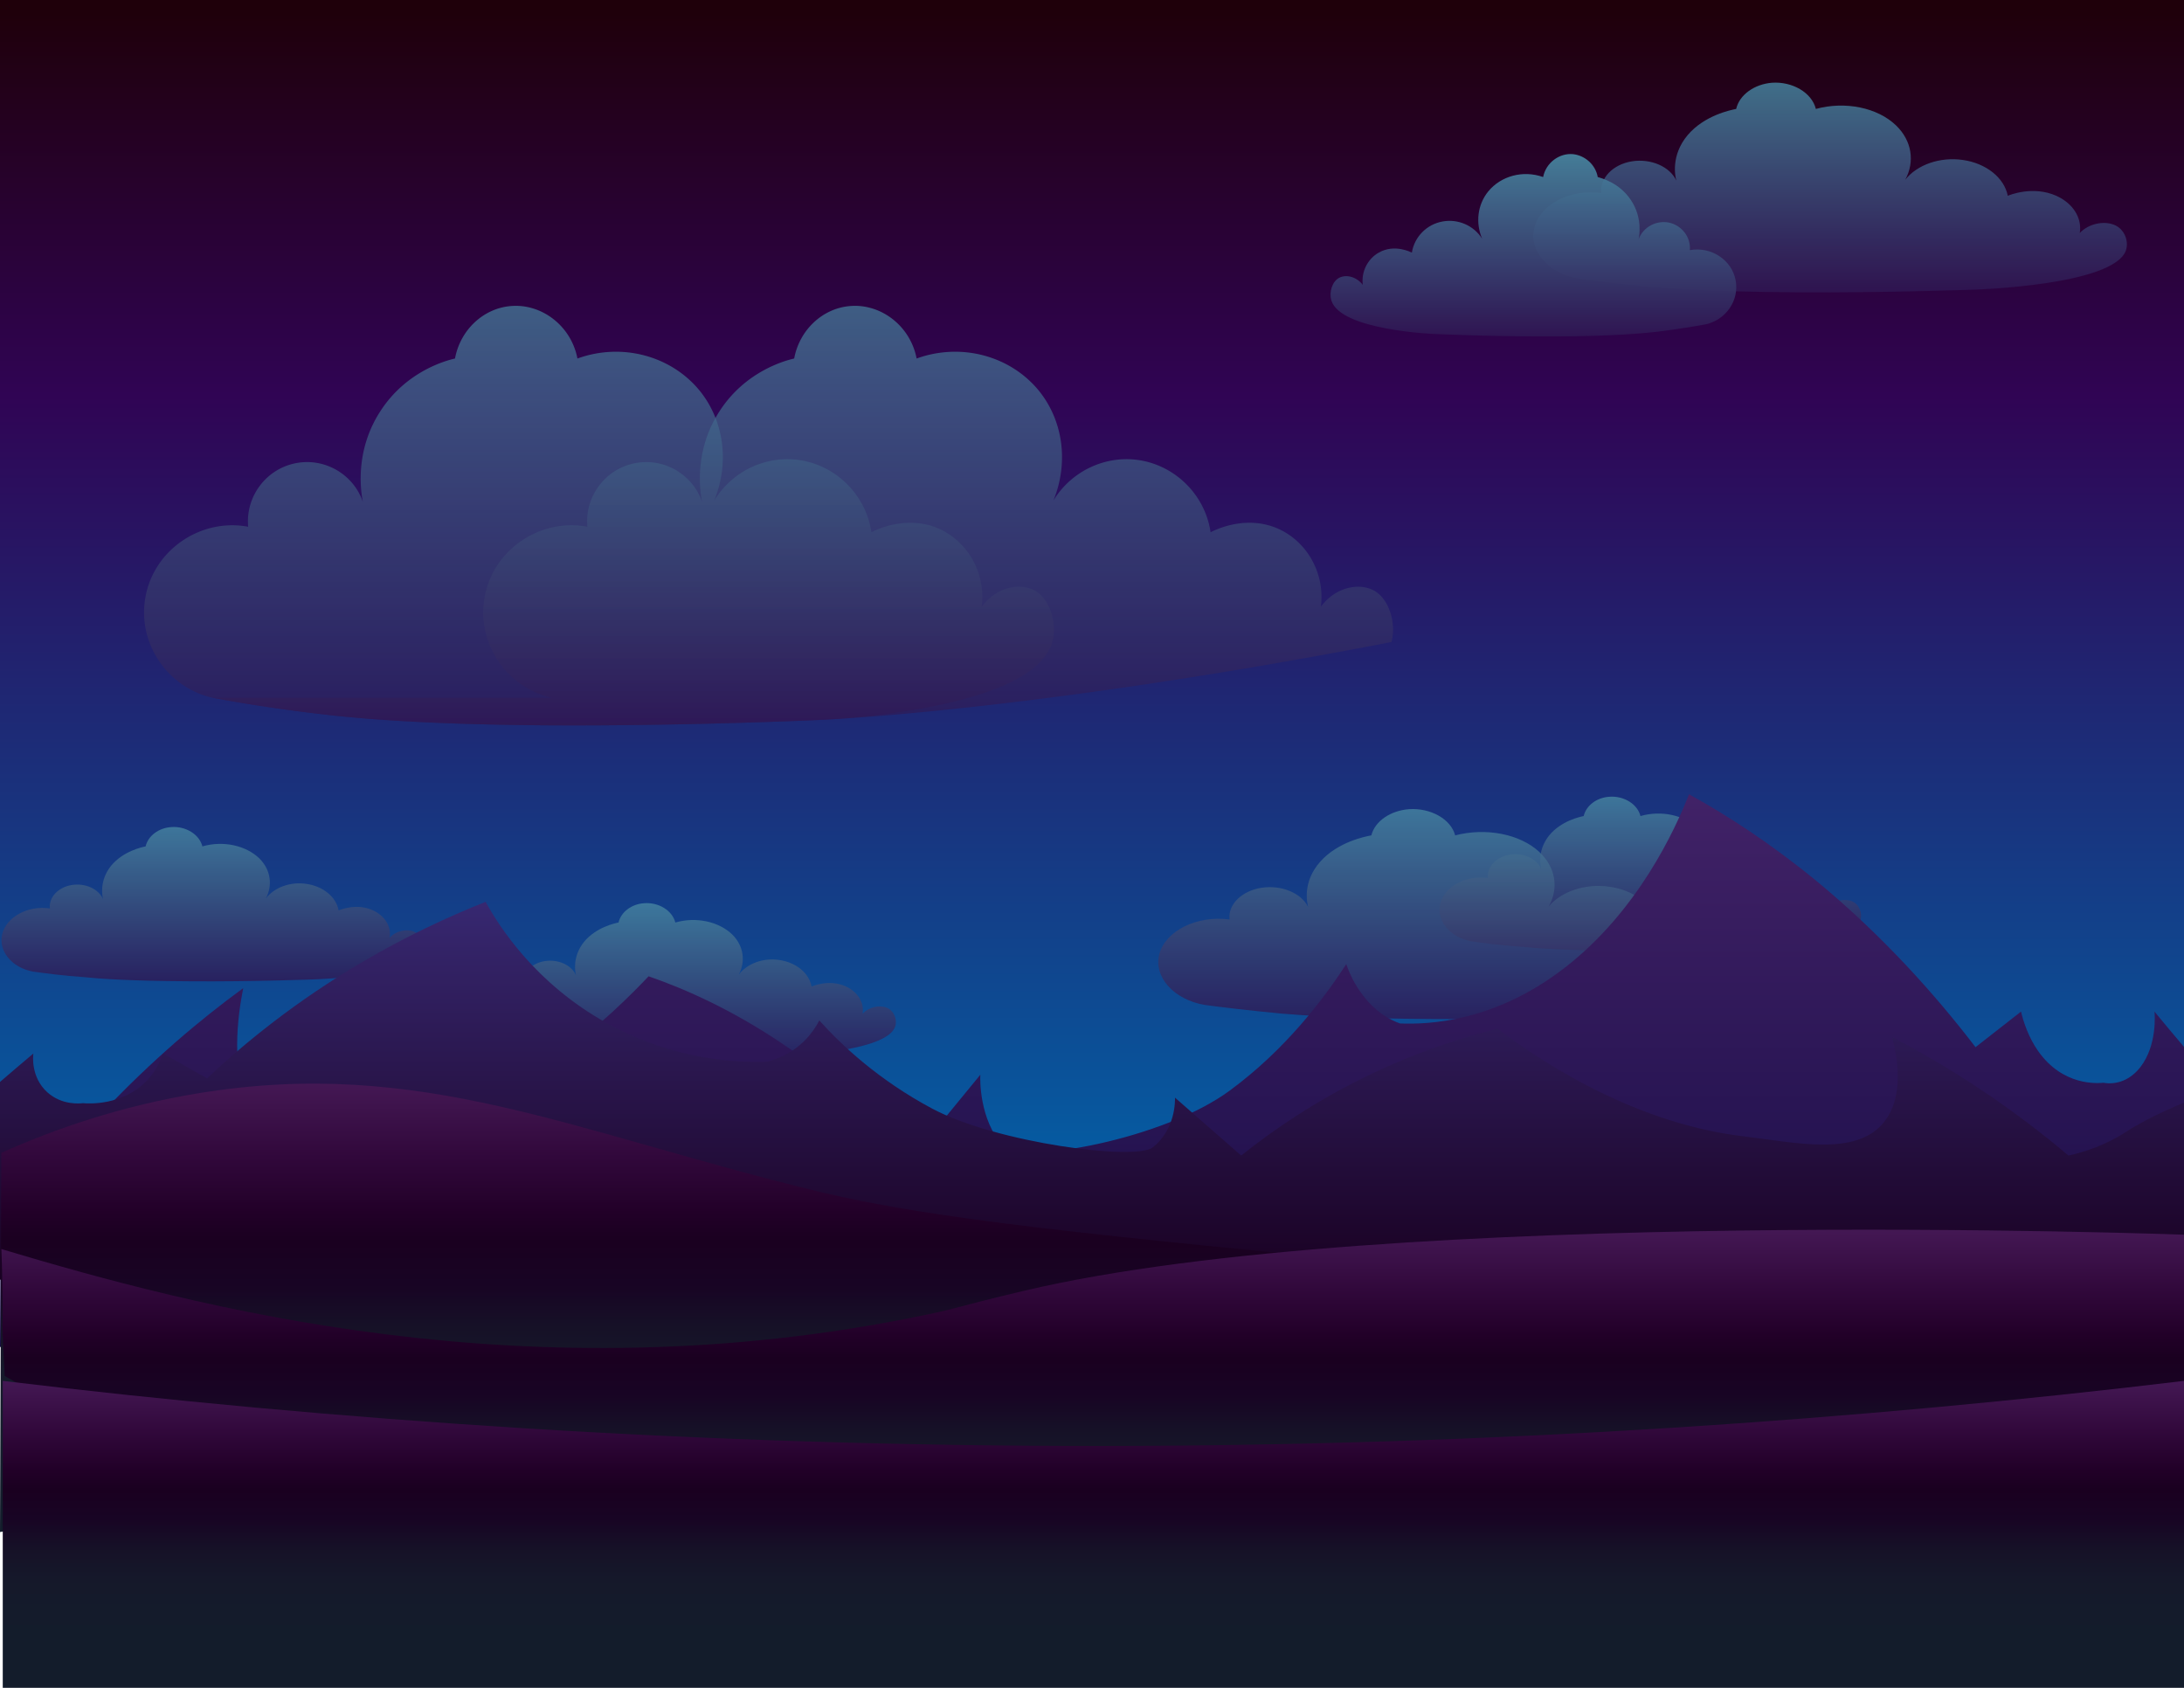 <svg xmlns="http://www.w3.org/2000/svg" viewBox="0 0 792 612">
    <style>
        .st2{fill:#f1f2f2}
    </style>
    <linearGradient id="t" x1="396" x2="396" y2="456" gradientUnits="userSpaceOnUse">
        <stop stop-color="#1F000A" offset=".006"/>
        <stop stop-color="#300454" offset=".314"/>
        <stop stop-color="#0066AB" offset=".993"/>
    </linearGradient>
    <path style="fill:url(#t)" d="M0 0h792v456H0z"/>
    
    
    
    <linearGradient id="v" x1="217.2" x2="217.2" y1="110.9" y2="263.03" gradientUnits="userSpaceOnUse">
        <stop stop-color="#4787A1" offset="0"/>
        <stop stop-color="#2F1753" offset=".995"/>
    </linearGradient>
    <path d="M77 253c-16.7-3.9-27.4-20.3-24.2-36.8 3.2-16.9 20-28.4 37.2-25.2-1-10.9 6.4-20.8 17-23 10.5-2.2 21.1 3.8 24.6 14-.6-3-3.3-18.2 6.4-33 9.4-14.5 23.9-18.3 27-19 1.9-10.3 10.2-18.1 20-19 11.2-1.1 22.1 7 24.4 19 16.3-5.9 34.3-.9 44.6 12 8.7 11 10.5 26.1 5 39.5 6.7-11 19.5-16.8 32-14.5 12.9 2.4 23.1 12.9 25 26 .6-.3 14-7.6 27 0 9.2 5.4 14.4 16.1 13 27 4.9-6.7 13.2-8.9 19-6 5.9 3 8.4 12.3 6.6 18.8C374.4 258 298 261 298 261s-48.4 2.3-99 2c-47.8-.3-71.7-2.8-82-4a590.2 590.2 0 0 1-40-6z" style="opacity:.68;fill:url(#v)"/>
    <path d="M200 253c-16.7-3.9-27.4-20.3-24.2-36.8 3.2-16.9 20-28.4 37.2-25.2-1-10.9 6.4-20.8 17-23 10.5-2.2 21.1 3.8 24.6 14-.6-3-3.3-18.2 6.4-33 9.4-14.5 23.9-18.3 27-19 1.9-10.3 10.2-18.1 20-19 11.2-1.1 22.1 7 24.4 19 16.3-5.9 34.3-.9 44.6 12 8.7 11 10.5 26.1 5 39.5 6.7-11 19.5-16.8 32-14.5 12.9 2.4 23.1 12.9 25 26 .6-.3 14-7.6 27 0 9.2 5.4 14.4 16.1 13 27 4.9-6.7 13.2-8.9 19-6 5.9 3 8.4 12.3 6.6 18.8C374.4 258 298 261 298 261s-48.4 2.3-99 2c-47.8-.3-71.7-2.8-82-4a590.2 590.2 0 0 1-40-6z" style="opacity:.68;fill:url(#v)"/><linearGradient id="w" x1="663.58" x2="663.58" y1="29.904" y2="105.97" gradientUnits="userSpaceOnUse">
        <stop stop-color="#4787A1" offset="0"/>
        <stop stop-color="#2F1753" offset=".995"/>
    </linearGradient>
    <path d="M572.2 101c-10.9-1.9-17.8-10.2-15.8-18.4 2.1-8.5 13-14.2 24.3-12.6-.6-5.4 4.2-10.4 11.1-11.5 6.8-1.1 13.8 1.9 16.1 7-.4-1.5-2.1-9.1 4.1-16.5 6.1-7.2 15.6-9.1 17.6-9.5 1.2-5.2 6.7-9 13-9.5 7.3-.5 14.4 3.5 15.9 9.5 10.6-2.9 22.4-.5 29.1 6 5.7 5.5 6.9 13.1 3.3 19.7 4.3-5.5 12.7-8.4 20.9-7.2 8.4 1.2 15 6.4 16.3 13 .4-.2 9.1-3.8 17.6 0 6 2.7 9.4 8 8.5 13.5 3.2-3.4 8.6-4.5 12.4-3 3.9 1.5 5.5 6.1 4.3 9.4-4.7 12.6-54.5 14.1-54.5 14.1s-31.6 1.2-64.6 1c-31.2-.2-46.8-1.4-53.5-2-10.8-1-19.8-2.1-26.1-3z" style="opacity:.82;fill:url(#w)"/>
    <linearGradient id="x" x1="-2904.7" x2="-2904.7" y1="55.904" y2="122" gradientTransform="matrix(-1.14 0 0 1 -2756.3 0)" gradientUnits="userSpaceOnUse">
        <stop stop-color="#4787A1" offset="0"/>
        <stop stop-color="#2F1753" offset=".995"/>
    </linearGradient>
    <path d="M618.6 117.6c7.4-1.7 12.2-8.8 10.8-16-1.4-7.4-8.9-12.3-16.6-10.9.4-4.7-2.9-9-7.6-10-4.7-.9-9.4 1.7-11 6.1.3-1.3 1.5-7.9-2.8-14.3-4.2-6.3-10.7-7.9-12-8.3-.8-4.5-4.6-7.8-8.9-8.3-5-.5-9.9 3.1-10.9 8.3-7.3-2.6-15.3-.4-19.9 5.2-3.9 4.8-4.7 11.4-2.2 17.2-3-4.8-8.7-7.3-14.3-6.3-5.8 1-10.3 5.6-11.2 11.3-.3-.1-6.2-3.3-12 0-4.1 2.3-6.4 7-5.8 11.7-2.2-2.9-5.9-3.9-8.5-2.6s-3.8 5.3-2.9 8.2c3.2 10.9 37.3 12.2 37.3 12.2s21.6 1 44.2.9c21.3-.1 32-1.2 36.6-1.7 7.2-.9 13.3-1.9 17.7-2.7z" style="opacity:.92;fill:url(#x)"/>
    <linearGradient id="y" x1="248.47" x2="248.47" y1="327.57" y2="383.6" gradientUnits="userSpaceOnUse">
        <stop stop-color="#4787A1" offset="0"/>
        <stop stop-color="#2F1753" offset=".995"/>
    </linearGradient>
    <path d="M183.5 379.9c-7.7-1.4-12.7-7.5-11.2-13.6 1.5-6.2 9.3-10.5 17.3-9.3-.5-4 3-7.7 7.9-8.5s9.8 1.4 11.4 5.2c-.3-1.1-1.5-6.7 2.9-12.2 4.4-5.3 11.1-6.7 12.5-7 .9-3.8 4.7-6.7 9.3-7 5.2-.4 10.2 2.6 11.3 7 7.6-2.2 15.9-.3 20.7 4.4 4 4 4.9 9.6 2.3 14.5 3.1-4.1 9-6.2 14.8-5.3 6 .9 10.7 4.7 11.6 9.6.3-.1 6.5-2.8 12.5 0 4.3 2 6.7 5.9 6 9.9 2.3-2.5 6.1-3.3 8.8-2.2s3.9 4.5 3 6.9c-3.3 9.3-38.7 10.4-38.7 10.4s-22.5.9-45.9.7c-22.2-.1-33.3-1-38-1.5-7.6-.5-14-1.3-18.5-2z" style="opacity:.79;fill:url(#y)"/>
    <linearGradient id="z" x1="77.001" x2="77.001" y1="299.93" y2="355.96" gradientUnits="userSpaceOnUse">
        <stop stop-color="#4787A1" offset="0"/>
        <stop stop-color="#2F1753" offset=".995"/>
    </linearGradient>
    <path d="M12 352.3C4.3 350.9-.7 344.8.8 338.7c1.5-6.2 9.3-10.5 17.3-9.3-.5-4 3-7.7 7.9-8.5s9.8 1.4 11.4 5.2c-.3-1.1-1.5-6.7 2.9-12.2 4.4-5.3 11.1-6.7 12.5-7 .9-3.8 4.7-6.7 9.3-7 5.2-.4 10.2 2.6 11.3 7 7.6-2.2 15.9-.3 20.7 4.4 4 4 4.9 9.6 2.3 14.5 3.1-4.1 9-6.2 14.8-5.3 6 .9 10.7 4.7 11.6 9.6.3-.1 6.5-2.8 12.5 0 4.3 2 6.7 5.9 6 9.9 2.3-2.5 6.1-3.3 8.8-2.2s3.9 4.5 3 6.9c-3.3 9.3-38.7 10.4-38.7 10.4s-22.5.9-45.9.7c-22.2-.1-33.3-1-38-1.5-7.6-.5-14-1.4-18.5-2z" style="opacity:.79;fill:url(#z)"/>
    <linearGradient id="aa" x1="598.53" x2="598.53" y1="288.97" y2="345" gradientUnits="userSpaceOnUse">
        <stop stop-color="#4787A1" offset="0"/>
        <stop stop-color="#2F1753" offset=".995"/>
    </linearGradient>
    <path d="M533.5 341.3c-7.7-1.4-12.7-7.5-11.2-13.6 1.5-6.2 9.3-10.5 17.3-9.3-.5-4 3-7.7 7.9-8.5s9.8 1.4 11.4 5.2c-.3-1.1-1.5-6.7 2.9-12.2 4.4-5.3 11.1-6.7 12.5-7 .9-3.8 4.7-6.7 9.3-7 5.2-.4 10.2 2.6 11.3 7 7.6-2.2 15.9-.3 20.7 4.4 4 4 4.9 9.6 2.3 14.5 3.1-4.1 9-6.2 14.8-5.3 6 .9 10.7 4.7 11.6 9.6.3-.1 6.5-2.8 12.5 0 4.3 2 6.7 5.9 6 9.9 2.3-2.5 6.1-3.3 8.8-2.2s3.9 4.5 3 6.9c-3.3 9.3-38.7 10.4-38.7 10.4s-22.5.9-45.9.7c-22.2-.1-33.3-1-38-1.5-7.6-.5-13.9-1.3-18.5-2z" style="opacity:.79;fill:url(#aa)"/>
    <linearGradient id="ab" x1="532.94" x2="532.94" y1="293.32" y2="369.39" gradientUnits="userSpaceOnUse">
        <stop stop-color="#4787A1" offset="0"/>
        <stop stop-color="#2F1753" offset=".995"/>
    </linearGradient>
    <path d="M437 364.4c-11.4-1.9-18.7-10.2-16.6-18.4 2.2-8.5 13.7-14.2 25.5-12.6-.7-5.4 4.4-10.4 11.6-11.5s14.4 1.9 16.9 7c-.4-1.5-2.2-9.1 4.4-16.5 6.4-7.2 16.4-9.1 18.5-9.5 1.3-5.2 7-9 13.7-9.5 7.7-.5 15.1 3.5 16.7 9.5 11.2-2.9 23.5-.5 30.5 6 5.9 5.5 7.2 13.1 3.4 19.8 4.6-5.5 13.3-8.4 21.9-7.2 8.9 1.2 15.8 6.4 17.1 13 .4-.2 9.6-3.8 18.5 0 6.3 2.7 9.8 8 8.9 13.5 3.4-3.4 9.1-4.5 13-3 4.1 1.5 5.8 6.1 4.5 9.4-4.9 12.6-57.1 14.1-57.2 14.1 0 0-33.1 1.2-67.7 1-32.7-.2-49.1-1.4-56.1-2-11.4-1.1-20.8-2.2-27.5-3.1z" style="opacity:.79;fill:url(#ab)"/>
    <linearGradient id="o" x1="-2980.2" x2="-2980.2" y1="288" y2="488.37" gradientTransform="matrix(-1 0 0 1 -2584.2 0)" gradientUnits="userSpaceOnUse">
        <stop stop-color="#412267" offset=".005"/>
        <stop stop-color="#160B45" offset="1"/>
    </linearGradient>
    <path d="M792 379.6c-3.6-4.3-7.2-8.5-10.7-12.8.1 1 1 12.2-5.1 20.1-5.5 7.1-12.4 5.9-13.4 5.7-2.1.2-14.7 1.3-23.7-11.5-3.5-5-5.3-10.5-6.2-14.3l-16.5 12.9c-14.4-18.8-33.5-40.3-57.6-60.2-16.6-13.6-32.3-23.8-46.3-31.5-5 12.7-18.5 42.4-45.2 63-25.4 19.6-49.2 20.5-59.6 20.1-3.1-1.1-9.1-3.9-14.4-11.5-2.5-3.5-4.1-7.1-5.1-10-8.4 12.9-22.1 31-42.2 45.8-24 17.8-75.9 27.1-82.3 20.1-8.6-9.6-8.3-24.2-8.2-25.8-8.2 10-16.5 20.1-24.7 30.1-11.7-13.1-27.4-28.2-47.3-41.5-18-12.1-34.7-19.6-48.3-24.3-11.8 12.5-48.1 48.7-91.5 55.9-19.7 3.3-42.1 10.5-52.4-7.2-8.1-13.7-5-34.9-3.1-44.4-15.9 11.6-33 26.1-50.4 44.4-5.4 5.7-10.6 11.5-15.4 17.2-5.9-1.8-22-12.7-22-12.7L0 488.4s525.6-2.8 792-4.2" style="fill:url(#o)"/>
    <linearGradient id="p" x1="396" x2="396" y1="327" y2="466.99" gradientUnits="userSpaceOnUse">
        <stop stop-color="#372871" offset="0"/>
        <stop stop-color="#190020" offset="1"/>
    </linearGradient>
    <path d="M0 392.3c4-3.4 8-6.9 12.1-10.3-.1.7-1 8.5 5 14 5.4 4.9 12.1 4.1 13 4 2.1.2 14.3.9 23-8 3.4-3.5 5.1-7.3 6-10 5.3 3 10.7 6 16 9 14-13.2 32.6-28.2 56-42 16.1-9.5 31.4-16.6 45-22 4.9 8.9 18 29.6 44 44 24.7 13.7 47.8 14.3 58 14 3-.8 8.9-2.7 14-8 2.4-2.5 4-5 5-7 8.1 9 21.5 21.6 41 32 23.3 12.4 73.8 19 80 14 8.3-6.7 8-16.9 8-18l24 21c11.4-9.1 26.7-19.7 46-29 17.5-8.5 33.7-13.7 47-17 11.5 8.7 46.8 34 89 39 19.2 2.3 40.9 7.4 51-5 7.8-9.6 4.8-24.3 3-31 15.5 8.1 32.1 18.2 49 31 5.3 4 10.3 8 15 12 5.8-1.3 13.5-3.7 21.4-8.9 8.4-5.5 20.5-10.2 20.6-10.4V467L0 464" style="fill:url(#p)"/>
    <linearGradient id="q" x1="396" x2="396" y1="392.86" y2="555.38" gradientUnits="userSpaceOnUse">
        <stop stop-color="#441854" offset="0"/>
        <stop stop-color="#31083B" offset=".164"/>
        <stop stop-color="#220028" offset=".288"/>
        <stop stop-color="#1A0020" offset=".352"/>
        <stop stop-color="#1A0020" offset=".355"/>
        <stop stop-color="#180424" offset=".449"/>
        <stop stop-color="#161127" offset=".545"/>
        <stop stop-color="#15182A" offset=".642"/>
        <stop stop-color="#141B2B" offset=".743"/>
        <stop stop-color="#131C2B" offset=".849"/>
    </linearGradient>
    <path d="M.5 418c19.2-8.6 43.3-17 71.5-21.6 80.5-13.2 135.5 14 225 35.7 42.3 10.2 100.2 15.8 216 27 123 11.9 279 20.6 279 20.6v38.4S12.7 552.3 0 555.5L.5 418z" style="fill:url(#q)"/>
    <linearGradient id="r" x1="396.26" x2="396.26" y1="445.88" y2="578.61" gradientUnits="userSpaceOnUse">
        <stop stop-color="#441854" offset="0"/>
        <stop stop-color="#31083B" offset=".164"/>
        <stop stop-color="#220028" offset=".288"/>
        <stop stop-color="#1A0020" offset=".352"/>
        <stop stop-color="#1A0020" offset=".355"/>
        <stop stop-color="#180424" offset=".449"/>
        <stop stop-color="#161127" offset=".545"/>
        <stop stop-color="#15182A" offset=".642"/>
        <stop stop-color="#141B2B" offset=".743"/>
        <stop stop-color="#131C2B" offset=".849"/>
    </linearGradient>
    <path d="M.5 452.9c69.9 20.9 191.2 53.6 334 24.1 15.1-3.1 9.9-2.6 37-9C503 436.9 792 447.7 792 447.7v95.8c0-.7-537.3 103.9-790.3-44.6-1.6-33.2-.2-3.2-1-39.9-.1-1.8-.1-3.9-.2-6.1z" style="fill:url(#r)"/>
    <linearGradient id="s" x1="396.5" x2="396.5" y1="500.7" y2="612.05" gradientUnits="userSpaceOnUse">
        <stop stop-color="#441854" offset="0"/>
        <stop stop-color="#31083B" offset=".164"/>
        <stop stop-color="#220028" offset=".288"/>
        <stop stop-color="#1A0020" offset=".352"/>
        <stop stop-color="#1A0020" offset=".355"/>
        <stop stop-color="#180424" offset=".449"/>
        <stop stop-color="#161127" offset=".545"/>
        <stop stop-color="#15182A" offset=".642"/>
        <stop stop-color="#141B2B" offset=".743"/>
        <stop stop-color="#131C2B" offset=".849"/>
    </linearGradient>
    <path d="M792 500.7c-116.6 14-248.1 23.5-392.2 23.6-146.7.1-280.5-9.4-398.8-23.6v111.4h791V500.7z" style="fill:url(#s)"/>
</svg>
